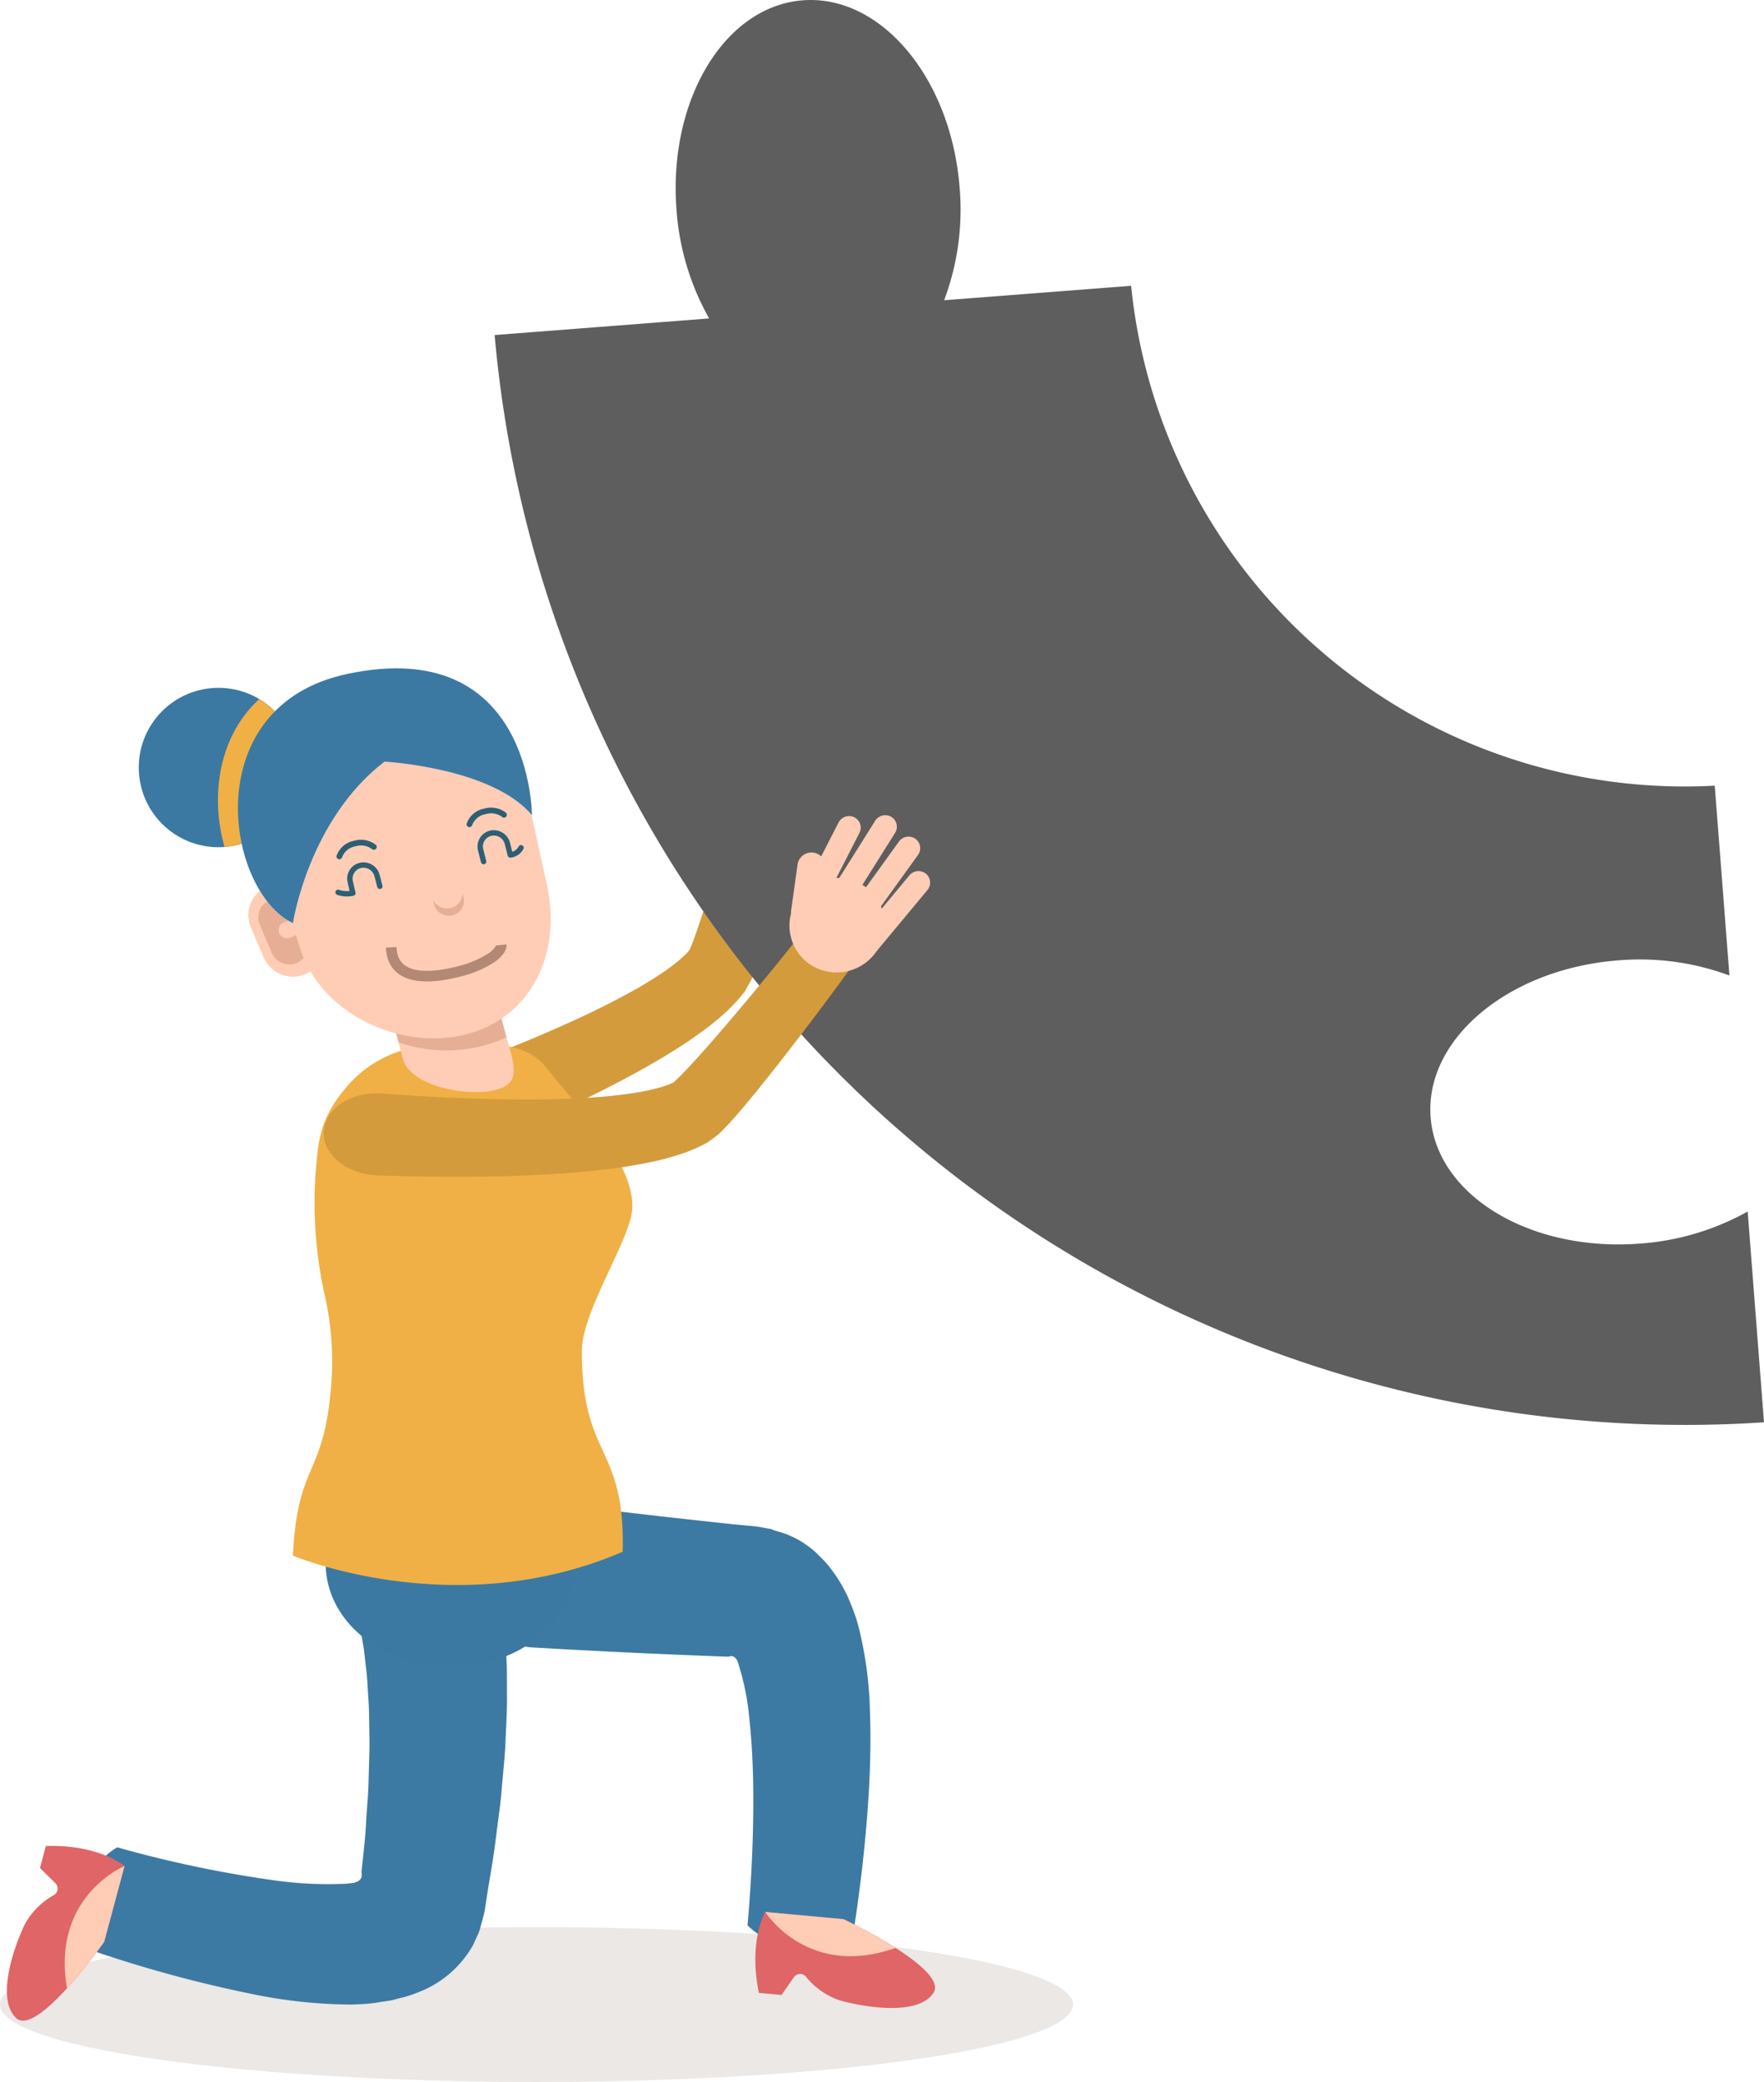 <svg xmlns="http://www.w3.org/2000/svg" width="207.548" height="244.901" viewBox="0 0 207.548 244.901">
  <g id="Gruppe_270" data-name="Gruppe 270" transform="translate(563.997 -111.307)">
    <ellipse id="Ellipse_4" data-name="Ellipse 4" cx="63.123" cy="9.104" rx="63.123" ry="9.104" transform="translate(-563.997 338)" fill="rgba(146,128,118,0.18)"/>
    <g id="Gruppe_94" data-name="Gruppe 94" transform="translate(-610 -90.421)">
      <g id="Gruppe_81" data-name="Gruppe 81">
        <path id="Pfad_166" data-name="Pfad 166" d="M96.376,328.654c5.675-2.044,11.305-4.243,16.729-6.7,2.711-1.227,5.357-2.54,7.86-3.953,1.236-.715,2.436-1.455,3.533-2.226.53-.39,1.05-.779,1.5-1.171.251-.2.412-.386.627-.576s.361-.413.4-.408a.8.8,0,0,0,.082-.107l.212-.489c.166-.378.346-.918.52-1.369.344-.988.683-2,1.009-3.037.653-2.068,1.283-4.17,1.888-6.284,1.208-4.216,2.387-8.513,3.408-12.711h0a5.026,5.026,0,0,1,3.786-1.16,3.981,3.981,0,0,1,3.06,2.632h0c-.9,4.479-1.892,8.8-2.95,13.176-.528,2.182-1.083,4.362-1.677,6.559q-.442,1.644-.955,3.33c-.2.6-.346,1.119-.592,1.772-.131.332-.224.622-.419,1.053l-.742,1.334c-.47.581-.765.976-1.111,1.328s-.682.732-1.021,1.028c-.681.642-1.365,1.2-2.05,1.748-1.37,1.053-2.748,1.979-4.132,2.858-2.771,1.721-5.567,3.251-8.388,4.672-5.64,2.844-11.352,5.35-17.127,7.706-3.436,1.414-7.091.385-7.981-2.193S93,329.856,96.376,328.654Z" fill="#d49b3d"/>
      </g>
      <g id="Gruppe_82" data-name="Gruppe 82">
        <path id="Pfad_167" data-name="Pfad 167" d="M136.359,294.327h0a5.677,5.677,0,0,0,6.314-4.82h0a5.531,5.531,0,0,0-4.729-6.275h0a5.677,5.677,0,0,0-6.314,4.82h0A5.531,5.531,0,0,0,136.359,294.327Z" fill="#ffcdb5"/>
        <path id="Pfad_168" data-name="Pfad 168" d="M140.994,290.477h0a1.394,1.394,0,0,0,1.7-.97l2.486-8.831a1.366,1.366,0,0,0-.947-1.689h0a1.394,1.394,0,0,0-1.7.97l-2.486,8.831A1.365,1.365,0,0,0,140.994,290.477Z" fill="#ffcdb5"/>
        <path id="Pfad_169" data-name="Pfad 169" d="M138.987,287.419h0a1.4,1.4,0,0,0,1.625-1.086l1.868-8.976a1.362,1.362,0,0,0-1.063-1.617h0a1.4,1.4,0,0,0-1.625,1.086l-1.868,8.975A1.363,1.363,0,0,0,138.987,287.419Z" fill="#ffcdb5"/>
        <path id="Pfad_170" data-name="Pfad 170" d="M136.115,286.344h0a1.4,1.4,0,0,0,1.554-1.187l1.295-9.07a1.361,1.361,0,0,0-1.164-1.545h0a1.4,1.4,0,0,0-1.555,1.187l-1.295,9.07A1.362,1.362,0,0,0,136.115,286.344Z" fill="#ffcdb5"/>
        <path id="Pfad_171" data-name="Pfad 171" d="M133.194,288.253h0a1.4,1.4,0,0,0,1.446-1.319l.491-9.14a1.36,1.36,0,0,0-1.3-1.434h0a1.4,1.4,0,0,0-1.446,1.319l-.491,9.14A1.36,1.36,0,0,0,133.194,288.253Z" fill="#ffcdb5"/>
        <path id="Pfad_172" data-name="Pfad 172" d="M133.553,290.526h0a1.649,1.649,0,0,0,1.131-2.028l-1.521-5.273a1.64,1.64,0,0,0-2.036-1.1h0A1.65,1.65,0,0,0,130,284.149l1.521,5.273A1.64,1.64,0,0,0,133.553,290.526Z" fill="#ffcdb5"/>
      </g>
      <path id="Pfad_173" data-name="Pfad 173" d="M236.374,314.7a30.322,30.322,0,0,1,13.109,1.777l-1.728-22.329a65.477,65.477,0,0,1-68.668-58.8l-22,1.7a30.283,30.283,0,0,0,1.824-13.238c-1-12.887-9.263-22.757-18.461-22.045S124.605,213.5,125.6,226.387a30.279,30.279,0,0,0,3.839,12.8L104.2,241.14a140.581,140.581,0,0,0,149.35,127.893l-1.919-24.795a30.323,30.323,0,0,1-12.68,3.773c-12.887,1-23.911-5.651-24.623-14.85S223.487,315.7,236.374,314.7Z" fill="#5e5e5e"/>
      <g id="Gruppe_93" data-name="Gruppe 93">
        <g id="Gruppe_92" data-name="Gruppe 92">
          <g id="Gruppe_83" data-name="Gruppe 83">
            <path id="Pfad_174" data-name="Pfad 174" d="M104.053,385.254l.362,1.492.259,1.447c.171.965.352,1.937.437,2.867.1.939.222,1.883.306,2.815l.156,2.754c.066.924.079,1.827.074,2.722l.008,2.7c-.032,1.782-.141,3.534-.211,5.3-.12,1.747-.295,3.473-.443,5.207s-.417,3.423-.622,5.135-.476,3.4-.763,5.076l-.213,1.287-.347,2.26c-.115.752-.366,1.446-.541,2.17a4.868,4.868,0,0,1-.39,1.023l-.448.991a12.5,12.5,0,0,1-6.516,5.6,13.306,13.306,0,0,1-2.12.671c-.362.09-.715.206-1.083.275l-1.115.167a17.516,17.516,0,0,1-2.164.255c-.528.02-1.079.065-1.576.055a58.933,58.933,0,0,1-11.116-1.171A151.582,151.582,0,0,1,56.1,430.914h0c-2.177-4.31-.219-9.517,3.691-11.887h0a138.952,138.952,0,0,0,18.354,3.869,45.587,45.587,0,0,0,8.482.42c.324-.01.589-.065.88-.09a.951.951,0,0,0,.269-.06,1.72,1.72,0,0,0,.354-.156.8.8,0,0,0,.428-.553,1.994,1.994,0,0,0-.009-.355l-.014-.178.121-1.152c.174-1.57.339-3.138.422-4.7s.25-3.124.286-4.667.1-3.091.117-4.622c-.036-1.516-.028-3.045-.091-4.544l-.142-2.225c-.038-.745-.092-1.482-.191-2.192l-.249-2.151-.355-2.063c-.1-.7-.273-1.334-.427-1.978l-.227-.965-.282-.884a5.369,5.369,0,0,1,.807-4.623,54.659,54.659,0,0,1,3.9-5.023c1.543-1.9,4.375-2.228,6.785-1.1A9.2,9.2,0,0,1,104.053,385.254Z" fill="#3c7aa3"/>
          </g>
          <g id="Gruppe_84" data-name="Gruppe 84">
            <path id="Pfad_175" data-name="Pfad 175" d="M110.182,378.446q8.328,1.08,16.726,2l4.2.46,1.049.112,1.421.137c.669.064,1.345.1,1.99.227l.973.179.241.048c.034.027.094-.025.106.067l.116.037.464.145a9.471,9.471,0,0,1,1.82.672,8.688,8.688,0,0,1,1.671.993,9.228,9.228,0,0,1,1.476,1.264,11.194,11.194,0,0,1,1.3,1.441,17.887,17.887,0,0,1,2.026,3.351c.262.6.508,1.218.736,1.837a15.98,15.98,0,0,1,.516,1.657,44.822,44.822,0,0,1,1.346,10c.118,3.129.046,6.152-.116,9.136-.341,5.965-1.025,11.751-1.938,17.551h0c-3.8,2.439-9.274,1.47-12.35-1.554h0c.476-5.436.738-10.948.671-16.3-.04-2.676-.167-5.32-.44-7.839a30.66,30.66,0,0,0-1.343-6.735,1.491,1.491,0,0,0-.143-.357l-.083-.114a1.234,1.234,0,0,0-.19-.186.591.591,0,0,0-.464-.133,2.258,2.258,0,0,0-.228.053l-.026.008-.013,0-.124,0-.534-.019-1.068-.04-4.274-.172q-8.55-.358-17.122-.858c-3.953-.213-6.849-4.433-6.3-9.249S106.359,377.932,110.182,378.446Z" fill="#3c7aa3"/>
          </g>
          <ellipse id="Ellipse_10" data-name="Ellipse 10" cx="14.713" cy="12.102" rx="14.713" ry="12.102" transform="translate(84.327 373.587)" fill="#3b79a3"/>
          <g id="Gruppe_85" data-name="Gruppe 85">
            <path id="Pfad_176" data-name="Pfad 176" d="M136.044,426.631s-2.012,3.356-.755,9.521l2.666.245,1.461-2.1a.888.888,0,0,1,1.407-.053,8.722,8.722,0,0,0,3.931,2.772c2.757.791,9.247,1.925,11.079-.864s-10.591-8.681-10.591-8.681Z" fill="#e06566"/>
            <path id="Pfad_177" data-name="Pfad 177" d="M151.365,430.861h0a64.114,64.114,0,0,0-6.124-3.385l-9.2-.845S141.012,434.541,151.365,430.861Z" fill="#ffcdb5"/>
          </g>
          <path id="Pfad_178" data-name="Pfad 178" d="M100.854,324.436c3.71.215,7.144,0,9.452,2.917,4.061,5.127,9.406,10.238,10.037,15.309a6.106,6.106,0,0,1-.074,2.128c-.929,4.032-5.809,11.492-5.806,15.871.011,12.816,5.126,10.929,4.8,23.6-19.767,8.529-38.8.452-38.8.452.551-11.064,3.576-9.116,4.481-19.712a35.221,35.221,0,0,0-.69-10.714,50.17,50.17,0,0,1-1.136-14.37c.329-3.789.351-6.486,3.737-10.421,3.8-4.419,9.382-5.328,13.995-5.06Z" fill="#f0b045"/>
          <g id="Gruppe_86" data-name="Gruppe 86">
            <path id="Pfad_179" data-name="Pfad 179" d="M91.006,330.36c6.016.446,12.053.731,18.008.7,2.977-.016,5.928-.137,8.79-.408,1.419-.149,2.816-.336,4.133-.593.642-.14,1.277-.284,1.85-.457.308-.077.533-.185.807-.271s.5-.23.528-.211a.844.844,0,0,0,.118-.064l.393-.361c.306-.277.69-.7,1.033-1.037.716-.763,1.439-1.55,2.159-2.363,1.438-1.623,2.87-3.286,4.284-4.97,2.821-3.358,5.648-6.8,8.292-10.219h0a5.025,5.025,0,0,1,3.929.483,3.977,3.977,0,0,1,1.722,3.65h0c-2.642,3.726-5.313,7.266-8.062,10.831-1.371,1.778-2.766,3.543-4.2,5.307q-1.074,1.322-2.229,2.652c-.424.462-.771.881-1.262,1.377-.256.249-.459.476-.811.79l-1.222.917c-.666.339-1.1.579-1.556.76s-.921.39-1.351.523c-.884.308-1.736.54-2.585.76-1.679.4-3.315.688-4.937.927-3.232.443-6.409.7-9.564.85-6.309.3-12.547.26-18.781.059-3.714-.109-6.632-2.538-6.394-5.255S87.435,330.083,91.006,330.36Z" fill="#d49b3d"/>
          </g>
          <g id="Gruppe_87" data-name="Gruppe 87">
            <path id="Pfad_180" data-name="Pfad 180" d="M141.507,315.3h0a5.676,5.676,0,0,0,7.729-1.829h0a5.53,5.53,0,0,0-1.762-7.657h0a5.676,5.676,0,0,0-7.729,1.829h0A5.53,5.53,0,0,0,141.507,315.3Z" fill="#ffcdb5"/>
            <path id="Pfad_181" data-name="Pfad 181" d="M147.308,313.675h0a1.394,1.394,0,0,0,1.944-.195l5.868-7.052a1.366,1.366,0,0,0-.177-1.929h0a1.4,1.4,0,0,0-1.944.2l-5.868,7.051A1.366,1.366,0,0,0,147.308,313.675Z" fill="#ffcdb5"/>
            <path id="Pfad_182" data-name="Pfad 182" d="M146.721,310.064h0a1.4,1.4,0,0,0,1.927-.329l5.363-7.436a1.363,1.363,0,0,0-.312-1.91h0a1.4,1.4,0,0,0-1.927.329l-5.363,7.436A1.363,1.363,0,0,0,146.721,310.064Z" fill="#ffcdb5"/>
            <path id="Pfad_183" data-name="Pfad 183" d="M144.536,307.912h0a1.4,1.4,0,0,0,1.9-.451l4.878-7.755a1.361,1.361,0,0,0-.434-1.885h0a1.4,1.4,0,0,0-1.9.45l-4.878,7.756A1.361,1.361,0,0,0,144.536,307.912Z" fill="#ffcdb5"/>
            <path id="Pfad_184" data-name="Pfad 184" d="M141.091,308.466h0a1.4,1.4,0,0,0,1.857-.616l4.173-8.146a1.36,1.36,0,0,0-.6-1.838h0a1.4,1.4,0,0,0-1.857.615l-4.172,8.147A1.361,1.361,0,0,0,141.091,308.466Z" fill="#ffcdb5"/>
            <path id="Pfad_185" data-name="Pfad 185" d="M140.492,310.688h0a1.65,1.65,0,0,0,1.86-1.391l.759-5.436a1.639,1.639,0,0,0-1.409-1.837h0a1.651,1.651,0,0,0-1.86,1.391l-.759,5.435A1.639,1.639,0,0,0,140.492,310.688Z" fill="#ffcdb5"/>
          </g>
          <g id="Gruppe_88" data-name="Gruppe 88">
            <path id="Pfad_186" data-name="Pfad 186" d="M60.655,421.231s-2.965-2.553-9.254-2.361l-.694,2.586,1.816,1.8a.887.887,0,0,1-.186,1.395,8.73,8.73,0,0,0-3.4,3.4c-1.247,2.583-3.467,8.786-1.029,11.066s10.353-8.964,10.353-8.964Z" fill="#e06566"/>
            <path id="Pfad_187" data-name="Pfad 187" d="M53.885,435.612h0a64.142,64.142,0,0,0,4.376-5.46l2.394-8.921S52.016,424.784,53.885,435.612Z" fill="#ffcdb5"/>
          </g>
          <path id="Pfad_188" data-name="Pfad 188" d="M104.307,329.944h0c3.318-.819,2.011-3.379,1.15-6.689l-1.946-7.487a6.329,6.329,0,0,0-7.6-4.531h0a6.142,6.142,0,0,0-4.469,7.508l1.947,7.487C94.251,329.543,100.989,330.763,104.307,329.944Z" fill="#ffcdb5"/>
          <path id="Pfad_189" data-name="Pfad 189" d="M102.66,324.786a16.946,16.946,0,0,0,2.933-1.028c-.046-.166-.092-.333-.136-.5l-1.946-7.487a6.233,6.233,0,0,0-1.816-3.015,7.185,7.185,0,0,0-5.449-.814,6.881,6.881,0,0,0-4.946,4.48,6.134,6.134,0,0,0,.144,2.326l1.454,5.592A17.214,17.214,0,0,0,102.66,324.786Z" fill="#e6af95"/>
          <g id="Gruppe_91" data-name="Gruppe 91">
            <g id="Gruppe_89" data-name="Gruppe 89">
              <path id="Pfad_190" data-name="Pfad 190" d="M81.869,316.344h0a3.654,3.654,0,0,0,1.968-4.809L82.341,308a3.76,3.76,0,0,0-4.857-2.013h0a3.656,3.656,0,0,0-1.968,4.81l1.5,3.534A3.76,3.76,0,0,0,81.869,316.344Z" fill="#ffcdb5"/>
              <path id="Pfad_191" data-name="Pfad 191" d="M80.9,315.018h0a2.208,2.208,0,0,0,1.189-2.906l-1.4-3.3a2.27,2.27,0,0,0-2.934-1.216h0a2.208,2.208,0,0,0-1.189,2.9l1.4,3.3A2.272,2.272,0,0,0,80.9,315.018Z" fill="#e6af95"/>
              <path id="Pfad_192" data-name="Pfad 192" d="M80.121,312.02l2.871-1.176a.947.947,0,0,0,.51-1.245h0a.973.973,0,0,0-1.257-.521l-2.872,1.177a.945.945,0,0,0-.509,1.244h0A.972.972,0,0,0,80.121,312.02Z" fill="#ffcdb5"/>
            </g>
            <path id="Pfad_193" data-name="Pfad 193" d="M100.738,323.425h0c7.711-1.9,11.392-9.51,9.631-17.531l-2.126-9.683c-1.933-8.8-10.578-14.578-19.13-12.467h0c-8.552,2.11-13.333,11.2-10.732,19.835l2.861,9.5C83.611,320.951,93.027,325.327,100.738,323.425Z" fill="#ffcdb5"/>
            <g id="Gruppe_90" data-name="Gruppe 90">
              <path id="Pfad_194" data-name="Pfad 194" d="M102.9,303.075l-.346-1.373a1.6,1.6,0,0,1,1.164-1.956h0a1.65,1.65,0,0,1,1.98,1.18l.346,1.373a1.622,1.622,0,0,0,1.261-.848" fill="none" stroke="#2d5f75" stroke-linecap="round" stroke-linejoin="round" stroke-width="0.632"/>
            </g>
            <path id="Pfad_195" data-name="Pfad 195" d="M90.694,305.985l-.331-1.274a1.648,1.648,0,0,0-1.979-1.18h0a1.6,1.6,0,0,0-1.165,1.956l.3,1.3a3.2,3.2,0,0,1-1.737-.093" fill="none" stroke="#2d5f75" stroke-linecap="round" stroke-linejoin="round" stroke-width="0.632"/>
            <path id="Pfad_196" data-name="Pfad 196" d="M100.543,307.23l-.108-.415a1.839,1.839,0,0,1-1.393,1.711h0a1.9,1.9,0,0,1-2.12-.955l.135.518a1.828,1.828,0,0,0,2.195,1.309h0A1.774,1.774,0,0,0,100.543,307.23Z" fill="#e6af95"/>
            <path id="Pfad_197" data-name="Pfad 197" d="M105.3,297.573a2.509,2.509,0,0,0-2.248-.4,2.367,2.367,0,0,0-1.815,1.515" fill="none" stroke="#2d5f75" stroke-linecap="round" stroke-linejoin="round" stroke-width="0.67"/>
            <path id="Pfad_198" data-name="Pfad 198" d="M89.994,301.355a2.509,2.509,0,0,0-2.248-.4,2.368,2.368,0,0,0-1.815,1.516" fill="none" stroke="#2d5f75" stroke-linecap="round" stroke-linejoin="round" stroke-width="0.67"/>
            <path id="Pfad_199" data-name="Pfad 199" d="M92.031,313.163c.187,4.417,5.447,3.508,8.182,2.784a12.306,12.306,0,0,0,3.773-1.664c.555-.447,1.029-.963.986-1.4" fill="none" stroke="#b38874" stroke-miterlimit="10" stroke-width="1.247"/>
          </g>
        </g>
        <circle id="Ellipse_11" data-name="Ellipse 11" cx="9.374" cy="9.374" r="9.374" transform="translate(62.33 282.638)" fill="#3b79a3"/>
        <path id="Pfad_200" data-name="Pfad 200" d="M72.421,301.351a9.361,9.361,0,0,0,4.08-17.382C71.537,288.521,70.8,295.691,72.421,301.351Z" fill="#f0b045"/>
        <path id="Pfad_201" data-name="Pfad 201" d="M80.467,310.314s1.826-12.137,10.782-19c0,0,12.665.7,17.342,6.3,0,0,0-21.26-21.777-16.6C69.2,284.779,72.465,306.438,80.467,310.314Z" fill="#3b79a3"/>
      </g>
    </g>
  </g>
</svg>

